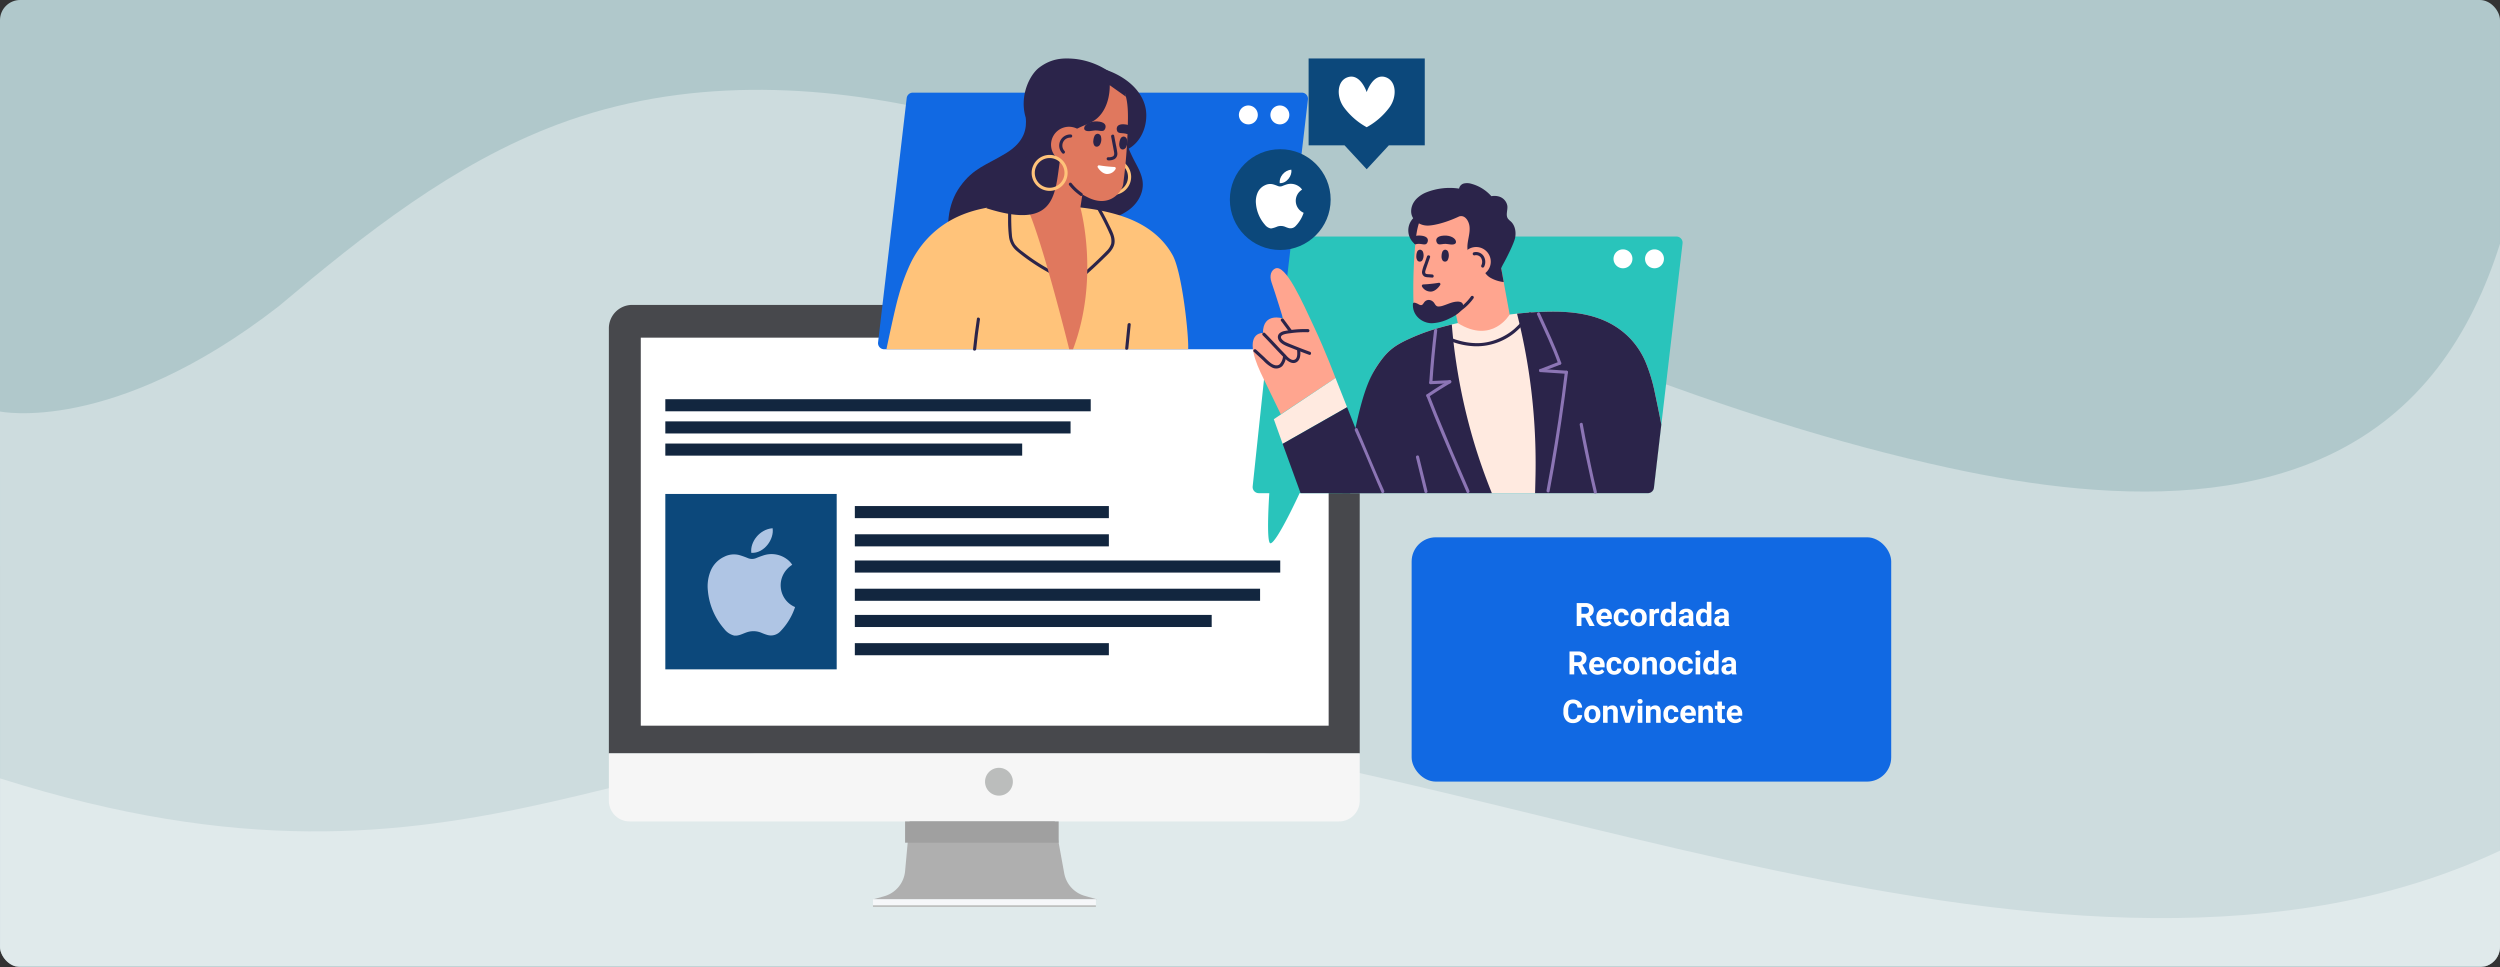 <svg xmlns="http://www.w3.org/2000/svg" xmlns:xlink="http://www.w3.org/1999/xlink" width="1240" height="479.642" viewBox="0 0 1240 479.642">
  <rect x="0" y="0" width="1240" height="479.642" fill="#333333" stroke="none"/>
  <defs>
    <clipPath id="clip-path">
      <rect id="Rectángulo_35731" data-name="Rectángulo 35731" width="1240" height="479.642" rx="10" fill="none"/>
    </clipPath>
    <clipPath id="clip-path-2">
      <rect id="Rectángulo_38720" data-name="Rectángulo 38720" width="51.101" height="47.988" fill="#29c4bb"/>
    </clipPath>
    <clipPath id="clip-path-3">
      <rect id="Rectángulo_38679" data-name="Rectángulo 38679" width="372.422" height="298.595" fill="none"/>
    </clipPath>
    <clipPath id="clip-path-4">
      <rect id="Rectángulo_38680" data-name="Rectángulo 38680" width="399.066" height="240.463" fill="none"/>
    </clipPath>
    <clipPath id="clip-path-5">
      <rect id="Rectángulo_38688" data-name="Rectángulo 38688" width="43.322" height="53.248" fill="#afc5e4"/>
    </clipPath>
    <clipPath id="clip-path-6">
      <rect id="Rectángulo_38688-2" data-name="Rectángulo 38688" width="23.684" height="29.111" fill="#fff"/>
    </clipPath>
    <clipPath id="clip-path-7">
      <rect id="Rectángulo_38719" data-name="Rectángulo 38719" width="57.613" height="54.952" transform="translate(0 0)" fill="none"/>
    </clipPath>
  </defs>
  <g id="Grupo_159416" data-name="Grupo 159416" transform="translate(-18016 8530)">
    <g id="Grupo_158924" data-name="Grupo 158924" transform="translate(18016 -8530)">
      <g id="Grupo_131449" data-name="Grupo 131449">
        <g id="Grupo_131448" data-name="Grupo 131448" clip-path="url(#clip-path)">
          <g id="Enmascarar_grupo_70" data-name="Enmascarar grupo 70">
            <g id="Grupo_131152" data-name="Grupo 131152">
              <path id="Rectángulo_35714" data-name="Rectángulo 35714" d="M1240,0H0V479.642H1240Z" fill="#b0c8cb"/>
              <path id="Trazado_123569" data-name="Trazado 123569" d="M0,203.669s55.82,11.822,138.323-52.258c42.116-35.516,86.557-70.785,138.488-90.206,61.734-23.094,128.733-20.625,192.006-5.363,58.736,14.168,115.215,38.264,171.127,60.679,106.871,42.845,213.941,90.654,326.8,115.131,81.638,17.7,184.7,24.881,242.094-49.365,14.192-18.36,24.177-39.737,31.164-61.861V478.855H.035C.035,390.96,0,203.669,0,203.669Z" transform="translate(0 0.431)" fill="#fff" opacity="0.36" style="isolation: isolate"/>
              <path id="Trazado_123570" data-name="Trazado 123570" d="M1239.979,418.442c-210.437,99.168-511.1-52.759-716.952-61.854S237.173,457.565,0,382.6v93.2H1239.979Z" transform="translate(0.021 3.479)" fill="#fff" opacity="0.39" style="isolation: isolate"/>
            </g>
          </g>
        </g>
      </g>
    </g>
    <g id="Grupo_159381" data-name="Grupo 159381" transform="translate(18716.07 -8384.994)">
      <g id="Grupo_159380" data-name="Grupo 159380" transform="translate(0 0)" clip-path="url(#clip-path-2)">
        <path id="Trazado_157895" data-name="Trazado 157895" d="M21.493,44.044c-1.13-.559-2.154-1.433-3.563-1.152-.54.11-.466-.354-.5-.651Q16.6,34.214,15.779,26.2c-.04-.39-.049-.712.354-.969,3.874-2.478,5.232-6.712,7.381-10.432A16.076,16.076,0,0,0,25.237,2.352C24.944,1.167,25.45.569,26.51.212a2.7,2.7,0,0,1,3.15.649,21.689,21.689,0,0,1,3.05,6.772c.443,2-.083,4.055-.131,6.088-.037,1.487-.23,2.974-.357,4.491.384.224.788.046,1.173.011q6.78-.682,13.558-1.38c1.905-.2,2.893.256,3.287,1.494a3.641,3.641,0,0,1-1.568,4.119c-.321.2-.946.114-.935.647s.638.424.973.61c1.751.955,1.684,3.3-.072,4.831-.423.367-1.321.309-1.274.979.044.534.869.444,1.282.78,1.453,1.17,1.047,3.674-.826,4.859a6.064,6.064,0,0,0-.763.388c-.209.174-.412.365.054.629,2.1,1.2,2.257,3.149.432,4.77-.18.16-.362.323-.546.484a3.836,3.836,0,0,1-2.326.764Q34.043,43.3,23.412,44.372a2.533,2.533,0,0,1-1.919-.328" transform="translate(0.703 0)" fill="#29c4bb" fill-rule="evenodd"/>
        <path id="Trazado_157896" data-name="Trazado 157896" d="M1.08,35.641C.733,32.243.4,28.84.026,25.447c-.075-.693-.04-1.038.809-1.116q6.23-.559,12.435-1.267c.813-.091.967.175,1.036.9q1.015,10.263,2.1,20.519c.094.869-.117,1.141-.992,1.215-4.026.366-8.049.767-12.06,1.241-1,.118-1.173-.218-1.252-1.1-.3-3.4-.675-6.8-1.023-10.2" transform="translate(0 1.028)" fill="#29c4bb" fill-rule="evenodd"/>
      </g>
    </g>
    <g id="Grupo_159382" data-name="Grupo 159382" transform="translate(-50.999 10)">
      <g id="Grupo_159372" data-name="Grupo 159372" transform="translate(-127)">
        <g id="Grupo_159371" data-name="Grupo 159371" transform="translate(0 21)">
          <g id="Grupo_159362" data-name="Grupo 159362" transform="translate(18496 -8409.769)">
            <g id="Grupo_159360" data-name="Grupo 159360" clip-path="url(#clip-path-3)">
              <path id="Trazado_157801" data-name="Trazado 157801" d="M372.422,222.453H0V11.6A11.594,11.594,0,0,1,11.594,0H360.828A11.594,11.594,0,0,1,372.422,11.6Z" fill="#47484c"/>
              <rect id="Rectángulo_38675" data-name="Rectángulo 38675" width="341.178" height="192.46" transform="translate(15.83 16.246)" fill="#fff"/>
              <path id="Trazado_157802" data-name="Trazado 157802" d="M372.422,222.453H0v23.465A10.278,10.278,0,0,0,10.278,256.2H362.144a10.278,10.278,0,0,0,10.278-10.278Z" fill="#f6f6f6"/>
              <path id="Trazado_157803" data-name="Trazado 157803" d="M242.147,294.849H131l5.481-1.517a14.325,14.325,0,0,0,10.447-12.506l2.246-24.63h72l4.679,25.708a14.328,14.328,0,0,0,10.194,11.219Z" fill="#afafaf"/>
              <rect id="Rectángulo_38676" data-name="Rectángulo 38676" width="76.175" height="10.554" transform="translate(146.923 256.197)" fill="#a0a0a0"/>
              <rect id="Rectángulo_38677" data-name="Rectángulo 38677" width="110.563" height="3.347" transform="translate(131.002 294.849)" fill="#f6f7f9"/>
              <rect id="Rectángulo_38678" data-name="Rectángulo 38678" width="110.563" height="0.798" transform="translate(131.002 297.797)" fill="#bbbdbc"/>
              <path id="Trazado_157804" data-name="Trazado 157804" d="M200.38,236.51a6.9,6.9,0,1,1-6.9-6.9,6.9,6.9,0,0,1,6.9,6.9" fill="#bbbdbc"/>
            </g>
          </g>
          <g id="Grupo_159364" data-name="Grupo 159364" transform="translate(18629.5 -8532)">
            <g id="Grupo_159363" data-name="Grupo 159363" clip-path="url(#clip-path-4)">
              <path id="Trazado_157805" data-name="Trazado 157805" d="M329.093,56.511H132.621L126.9,104.929,118.9,180.4a3.045,3.045,0,0,0,3.023,3.4h5.225s-1.7,24.856.561,24.856c3.046,0,14.461-24.856,14.461-24.856H314.9a3.044,3.044,0,0,0,3.023-2.69L332.116,59.909a3.043,3.043,0,0,0-3.023-3.4" transform="translate(66.928 31.814)" fill="#29c4bb"/>
              <path id="Trazado_157806" data-name="Trazado 157806" d="M196.014,138.13H3.045a3.044,3.044,0,0,1-3.024-3.4l14.2-121.194a3.044,3.044,0,0,1,3.023-2.69H210.209a3.043,3.043,0,0,1,3.023,3.4L199.037,135.44a3.044,3.044,0,0,1-3.023,2.69" transform="translate(0 6.107)" fill="#1169e3"/>
              <path id="Trazado_157807" data-name="Trazado 157807" d="M133.9,19.607a4.689,4.689,0,1,1-4.689-4.689,4.689,4.689,0,0,1,4.689,4.689" transform="translate(70.102 8.398)" fill="#fff"/>
              <path id="Trazado_157808" data-name="Trazado 157808" d="M123.9,19.607a4.689,4.689,0,1,1-4.689-4.689,4.689,4.689,0,0,1,4.689,4.689" transform="translate(64.473 8.398)" fill="#fff"/>
              <path id="Trazado_157809" data-name="Trazado 157809" d="M91.293,42.787c5.15-2.9,8.729-9.211,8.729-16.55,0-10.083-8.21-18.341-19.564-22.419C72.638,1.008,69.931,16.154,69.931,26.236a20.88,20.88,0,0,0,2.82,10.613,16.785,16.785,0,0,0-9.367,5.169c-7.965,9.253-6.983,33.7,12.358,35.941,5.352.62,10.866-1.477,15.287-4.554s7.605-8.281,7.235-13.656c-.284-4.125-2.523-7.812-4.417-11.488q-1.383-2.684-2.554-5.474" transform="translate(33.043 1.957)" fill="#2b244a"/>
              <path id="Trazado_157810" data-name="Trazado 157810" d="M77.83,49.723A8.925,8.925,0,1,1,86.756,40.8a8.935,8.935,0,0,1-8.926,8.925m0-16.288A7.362,7.362,0,1,0,85.193,40.8a7.37,7.37,0,0,0-7.363-7.363" transform="translate(38.792 17.943)" fill="#ffc37a"/>
              <path id="Trazado_157811" data-name="Trazado 157811" d="M60.8,19.074c.384,4.855-.173,11.614-9.9,17.519S34.813,43.882,28.239,53.031c-6.471,9-7.227,20.426-4.622,33.968,2.512,13.054,27.447,12.465,47.538,5.827S83.2,74.8,83.2,62.295s4.9-23.09-1.2-34.989-21.2-8.232-21.2-8.232" transform="translate(12.508 10.438)" fill="#2b244a"/>
              <path id="Trazado_157812" data-name="Trazado 157812" d="M152.322,118.146H2.666c2.39-11.441,4.8-22.3,6-26.336a101.378,101.378,0,0,1,5.9-16.161A49.951,49.951,0,0,1,22.4,63.895c10.861-12,24.614-15.8,37.977-17.005,11.186-1,21.947-.469,32.3.328,10.991.86,21.574,2.626,30.759,6.346,9.186,3.767,16.614,9.644,21.216,17.974,4.762,8.69,8.076,40.476,7.665,46.608" transform="translate(1.501 26.09)" fill="#ffc37a"/>
              <path id="Trazado_157813" data-name="Trazado 157813" d="M41.6,45.152q-.354,4.764-.324,9.545a65.006,65.006,0,0,0,.488,9.029,10.817,10.817,0,0,0,3.95,6.869A83.537,83.537,0,0,0,52.7,75.88a99.614,99.614,0,0,0,8.789,5.384c.883.481,1.672-.867.788-1.35a99.547,99.547,0,0,1-9.234-5.692q-2.293-1.6-4.492-3.323a18.391,18.391,0,0,1-3.861-3.621,9.972,9.972,0,0,1-1.53-4.923c-.17-1.844-.241-3.7-.289-5.555a115.825,115.825,0,0,1,.288-11.647c.075-1-1.488-1-1.563,0" transform="translate(23.234 24.997)" fill="#2b244a"/>
              <path id="Trazado_157814" data-name="Trazado 157814" d="M70.945,47.015q2.661,4.5,4.977,9.186c.763,1.55,1.518,3.112,2.2,4.7a8.275,8.275,0,0,1,.863,5.163,8.921,8.921,0,0,1-2.438,3.768c-1.133,1.193-2.312,2.346-3.49,3.492q-3.744,3.634-7.662,7.083c-.756.669.353,1.771,1.105,1.105,2.881-2.548,5.71-5.159,8.453-7.857,2.129-2.093,4.981-4.392,5.608-7.476.688-3.385-1.382-6.827-2.793-9.762Q75.249,51.2,72.294,46.226a.782.782,0,0,0-1.349.789" transform="translate(36.67 25.813)" fill="#2b244a"/>
              <path id="Trazado_157815" data-name="Trazado 157815" d="M70.756,118.771H68.865C65.786,106.455,53.751,59.315,47.2,46.984a16.869,16.869,0,0,0-1.078-1.751L74.4,48.484a.121.121,0,0,0,.016.047c.391,1.422,9.456,35.448-3.657,70.24" transform="translate(25.966 25.465)" fill="#e0785e"/>
              <path id="Trazado_157816" data-name="Trazado 157816" d="M54.672,25.555,45.744,58.481s13.468,9.751,28.871,1.083l2.244-14.69Z" transform="translate(25.753 14.387)" fill="#e0785e"/>
              <path id="Trazado_157817" data-name="Trazado 157817" d="M49.015,14.785C53.533-.981,66.351-2.653,80.479,3.428s16.771,13,16.678,26.164a275.631,275.631,0,0,1-2.351,32.622c-.681,4.133-7.007,11.975-17.658,6.539A57.478,57.478,0,0,1,55.178,49.48C52.034,44.788,44.5,30.55,49.015,14.785" transform="translate(26.802 0.092)" fill="#e0785e"/>
              <path id="Trazado_157818" data-name="Trazado 157818" d="M75.878,23.492c-.914,2.409-3.054.472-5.992,1.077-2.7.556-4.506.2-4.473-1.216.039-1.718,2.671-3.585,6.507-3.37,3.592.2,4.626,1.752,3.959,3.509" transform="translate(36.825 11.24)" fill="#2b244a"/>
              <path id="Trazado_157819" data-name="Trazado 157819" d="M81.092,25.8c-2.613-.988-4.947.255-5.313-2.205-.272-1.852,1.061-3.156,4.617-2.585.277.045.553.106.814.166,1.3.9,1.171,3.811-.119,4.625" transform="translate(42.642 11.75)" fill="#2b244a"/>
              <path id="Trazado_157820" data-name="Trazado 157820" d="M72.037,25.02A1.879,1.879,0,0,0,70.629,23.9a1.778,1.778,0,0,0-1.685,1.041,6.185,6.185,0,0,0-.581,2.115,3.918,3.918,0,0,0,.372,2.513c.788,1.208,2.2.817,2.865-.222a5.435,5.435,0,0,0,.438-4.331" transform="translate(38.458 13.451)" fill="#2b244a"/>
              <path id="Trazado_157821" data-name="Trazado 157821" d="M80.277,25.9a1.879,1.879,0,0,0-1.408-1.116,1.778,1.778,0,0,0-1.685,1.041,6.176,6.176,0,0,0-.581,2.115,3.911,3.911,0,0,0,.372,2.512c.788,1.208,2.2.819,2.863-.22a5.43,5.43,0,0,0,.439-4.331" transform="translate(43.097 13.949)" fill="#2b244a"/>
              <path id="Trazado_157822" data-name="Trazado 157822" d="M73.313,36.934a6.143,6.143,0,0,0,3.1-.6,3.106,3.106,0,0,0,1.433-3.054,39.3,39.3,0,0,0-.727-4.137l-.835-4.411c-.186-.986-1.693-.569-1.507.416q.682,3.6,1.361,7.208c.156.828.413,1.972-.392,2.552a4.218,4.218,0,0,1-2.435.461.782.782,0,0,0,0,1.563" transform="translate(40.848 13.607)" fill="#2b244a"/>
              <path id="Trazado_157823" data-name="Trazado 157823" d="M96.778,7.61A37.515,37.515,0,0,0,78.463.228c-5.888-.563-11.619-.4-17.871,4.29-4.65,3.489-10.028,14.076-6.643,24.993.985,3.174,1.1,18.093,1.1,18.093L34.383,74.274c37.413,11.94,33.605-9.792,37.2-27.826,2.709-13.6,12.024-11.61,17.894-16.919,6.61-5.977,6.088-16.266,6.088-16.266l8.043,5.7c-.575-4.112-1.957-7.565-6.829-11.349" transform="translate(19.357 0)" fill="#2b244a"/>
              <path id="Trazado_157824" data-name="Trazado 157824" d="M72.344,28.11a8.89,8.89,0,1,1-11-6.091,8.891,8.891,0,0,1,11,6.091" transform="translate(30.911 12.2)" fill="#e0785e"/>
              <path id="Trazado_157825" data-name="Trazado 157825" d="M57.676,48.453A8.925,8.925,0,1,1,66.6,39.528a8.935,8.935,0,0,1-8.925,8.925m0-16.288a7.362,7.362,0,1,0,7.362,7.363,7.371,7.371,0,0,0-7.362-7.363" transform="translate(27.445 17.228)" fill="#ffc37a"/>
              <path id="Trazado_157826" data-name="Trazado 157826" d="M60.764,40.738a24.66,24.66,0,0,0,2.521,2.745c.947.872,1.972,1.657,2.995,2.44a.786.786,0,0,0,1.069-.281.8.8,0,0,0-.281-1.069c-.891-.683-1.865-1.443-2.732-2.246a24.544,24.544,0,0,1-2.466-2.693.786.786,0,0,0-1.105,0,.8.8,0,0,0,0,1.105" transform="translate(34.084 22.184)" fill="#2b244a"/>
              <path id="Trazado_157827" data-name="Trazado 157827" d="M60.139,32.318a3.946,3.946,0,0,1,.588-5.938,4.169,4.169,0,0,1,2.471-.7.782.782,0,0,0,0-1.563A5.508,5.508,0,0,0,57.638,30.9a5.461,5.461,0,0,0,1.394,2.527c.7.73,1.8-.377,1.107-1.105" transform="translate(32.37 13.577)" fill="#2b244a"/>
              <path id="Trazado_157828" data-name="Trazado 157828" d="M74.213,38.2c-1.722-.1-3.4-1.6-4.426-3.217a.687.687,0,0,1,.686-1.061,66.56,66.56,0,0,0,7.568.806.68.68,0,0,1,.566,1.025A4.813,4.813,0,0,1,74.213,38.2" transform="translate(39.223 19.093)" fill="#fff"/>
              <path id="Trazado_157829" data-name="Trazado 157829" d="M32.073,82.775c-.75,5.025-1.421,10.064-1.912,15.122-.1,1,1.468.994,1.563,0,.478-4.919,1.127-9.819,1.855-14.706.147-.985-1.358-1.408-1.507-.416" transform="translate(16.978 46.281)" fill="#2b244a"/>
              <path id="Trazado_157830" data-name="Trazado 157830" d="M79.613,84.718q-.588,5.878-1.175,11.755c-.1,1,1.465.994,1.563,0q.588-5.878,1.175-11.755c.1-1-1.465-.992-1.563,0" transform="translate(44.156 47.273)" fill="#2b244a"/>
              <path id="Trazado_157831" data-name="Trazado 157831" d="M252.784,65.27a4.689,4.689,0,1,1-4.689-4.689,4.689,4.689,0,0,1,4.689,4.689" transform="translate(137.031 34.105)" fill="#fff"/>
              <path id="Trazado_157832" data-name="Trazado 157832" d="M242.784,65.27a4.689,4.689,0,1,1-4.689-4.689,4.689,4.689,0,0,1,4.689,4.689" transform="translate(131.401 34.105)" fill="#fff"/>
              <path id="Trazado_157833" data-name="Trazado 157833" d="M304.17,136.34,300.5,167.693a3.011,3.011,0,0,1-2.829,2.673H149.827c.328-1.782,2.469-24.648,3.157-26.555,4.548-12.8,3.72-26.32,9.565-35.511,5.642-8.815,9.268-11.41,19.475-15.755,10.1-4.3,22.554-7.143,34.26-8.987,11.035-1.735,22.46-3.22,34.213-3.22,14.02,0,28.227,2.61,38.605,13.739a39.407,39.407,0,0,1,7.205,11.144,82.9,82.9,0,0,1,4.736,15.77c.344,1.547,1.7,7.956,3.126,15.348" transform="translate(84.348 45.229)" fill="#ffeae0"/>
              <path id="Trazado_157834" data-name="Trazado 157834" d="M206.019,63.912l4.972,27.105s-8.635,14.919-25.723,4.251l-3.554-16.525Z" transform="translate(102.299 35.981)" fill="#ffa58f"/>
              <path id="Trazado_157835" data-name="Trazado 157835" d="M185.624,57.684a8.672,8.672,0,1,1-8.673-8.673,8.673,8.673,0,0,1,8.673,8.673" transform="translate(94.737 27.592)" fill="#2b244a"/>
              <path id="Trazado_157836" data-name="Trazado 157836" d="M216.532,57.81c-2.588-14.878-14.159-17.666-27.69-13.487S172.214,54.575,171,66.638a253.744,253.744,0,0,0-1.053,30.1c.219,3.85,5.239,11.652,15.525,7.723a52.949,52.949,0,0,0,22.007-15.487c3.339-3.989,11.636-16.28,9.05-31.158" transform="translate(95.622 23.961)" fill="#ffa58f"/>
              <path id="Trazado_157837" data-name="Trazado 157837" d="M183.657,84.381a25.7,25.7,0,0,0,9.014-7.881.788.788,0,0,0-.281-1.069.8.8,0,0,0-1.069.28,24,24,0,0,1-8.453,7.319c-.892.466-.1,1.816.789,1.35" transform="translate(102.729 42.406)" fill="#2b244a"/>
              <path id="Trazado_157838" data-name="Trazado 157838" d="M193.734,77.828l-.08-.044a3.671,3.671,0,0,0-1.682-.322c-2.554,0-4.725,1.205-7.094,1.943a7.435,7.435,0,0,1-2.541.483c-.975-.048-1.421-.758-1.9-1.538-1.111-1.824-3.582-2.459-5.061-.591a12.546,12.546,0,0,1-.781,1.068c-.872.892-1.905-.044-2.791-.431-.53-.231-1.976-.878-2.046.175-.37,5.533,4.186,9.479,9.25,9.615a21.116,21.116,0,0,0,8.762-2.3c2.13-1.016,4.728-2.4,6.146-4.376.8-1.113,1.182-2.909-.183-3.684" transform="translate(95.558 43.142)" fill="#2b244a"/>
              <path id="Trazado_157839" data-name="Trazado 157839" d="M176.852,59.45c-.849,2.216-2.806.431-5.511.992-.2.044-.389.072-.577.1-1.11-.561-1.06-3.417.475-4.231a8.754,8.754,0,0,1,1.972-.1c3.295.188,4.259,1.613,3.64,3.238" transform="translate(95.705 31.637)" fill="#2b244a"/>
              <path id="Trazado_157840" data-name="Trazado 157840" d="M177.32,59.445c.841,2.218,2.81.435,5.516.991,2.487.513,4.148.189,4.118-1.119-.036-1.582-2.46-3.3-5.991-3.1-3.306.186-4.259,1.613-3.643,3.231" transform="translate(99.727 31.638)" fill="#2b244a"/>
              <path id="Trazado_157841" data-name="Trazado 157841" d="M182.066,61.61a1.725,1.725,0,0,0-1.372-.924,1.632,1.632,0,0,0-1.472,1.075,5.641,5.641,0,0,0-.383,1.982,3.6,3.6,0,0,0,.517,2.279,1.515,1.515,0,0,0,2.615-.4,5,5,0,0,0,.1-4.007" transform="translate(100.677 34.164)" fill="#2b244a"/>
              <path id="Trazado_157842" data-name="Trazado 157842" d="M174.062,61.61a1.725,1.725,0,0,0-1.372-.924,1.632,1.632,0,0,0-1.472,1.075,5.641,5.641,0,0,0-.383,1.982,3.6,3.6,0,0,0,.517,2.279,1.515,1.515,0,0,0,2.615-.4,5,5,0,0,0,.1-4.007" transform="translate(96.171 34.164)" fill="#2b244a"/>
              <path id="Trazado_157843" data-name="Trazado 157843" d="M214.622,80.114c1.455-2.512,5.594-10.628,6.138-13.479s-.013-6.082-2.135-8.059a9.567,9.567,0,0,1-1.418-1.369c-1.246-1.772-.066-4.208-.306-6.358a5.86,5.86,0,0,0-4.437-4.709,8.237,8.237,0,0,0-3.5-.1,20.278,20.278,0,0,0-9.823-6.125,7.258,7.258,0,0,0-3.723-.194,3.242,3.242,0,0,0-2.459,2.56,31.606,31.606,0,0,0-16.446,1.937,14.434,14.434,0,0,0-4.665,3.107,10.338,10.338,0,0,0-1.383,1.771c-1.394,2.269-1.826,5.361-.386,7.688a8.615,8.615,0,0,0,6.7,3.818c2.285.208,8.648-.939,16.264-4.542,2.931-.866,4.806,2.416,5.089,5.011.375,3.382-.992,6.649-1.05,10.016-.042,2.721.835,5.6,3.642,6.549a6.332,6.332,0,0,0,3.309.158c.245,3.44,1.238,6.807,4.419,8.678a17.051,17.051,0,0,0,6.636,2.151l-1.26-6.866c.272-.6.792-1.646.792-1.646" transform="translate(95.247 22.27)" fill="#2b244a"/>
              <path id="Trazado_157844" data-name="Trazado 157844" d="M199.58,65.878a7.263,7.263,0,1,1-8.382-5.936,7.262,7.262,0,0,1,8.382,5.936" transform="translate(104.238 33.686)" fill="#ffa58f"/>
              <path id="Trazado_157845" data-name="Trazado 157845" d="M172.672,73.061a.7.7,0,0,1,.578-1.047,67.809,67.809,0,0,0,7.724-.822.7.7,0,0,1,.7,1.083c-1.052,1.649-2.759,3.178-4.517,3.282a4.913,4.913,0,0,1-4.486-2.5" transform="translate(97.152 40.073)" fill="#2b244a"/>
              <path id="Trazado_157846" data-name="Trazado 157846" d="M175.1,63.012q-.64,1.845-1.282,3.692a18.974,18.974,0,0,0-1.152,3.664,2.491,2.491,0,0,0,1.36,2.723,5.29,5.29,0,0,0,1.655.277l1.982.152c1,.077,1-1.486,0-1.563q-.811-.063-1.622-.123a5.875,5.875,0,0,1-1.3-.142c-.864-.274-.491-1.441-.286-2.051.7-2.077,1.438-4.142,2.155-6.211.331-.952-1.178-1.361-1.507-.416" transform="translate(97.192 35.172)" fill="#2b244a"/>
              <path id="Trazado_157847" data-name="Trazado 157847" d="M189.689,63.074a2.943,2.943,0,0,1,3.06,1.1,3.815,3.815,0,0,1,.264,3.812.8.8,0,0,0,.28,1.069.788.788,0,0,0,1.069-.28,5.412,5.412,0,0,0-.314-5.459,4.511,4.511,0,0,0-4.775-1.746.782.782,0,0,0,.416,1.507" transform="translate(106.246 34.574)" fill="#2b244a"/>
              <path id="Trazado_157848" data-name="Trazado 157848" d="M177.045,90.271c5.264,4.723,12.835,6.932,19.8,7.122a30.167,30.167,0,0,0,19.2-6.549,49.1,49.1,0,0,0,8.476-9.139c.61-.8-.747-1.58-1.349-.788A50.962,50.962,0,0,1,216,88.858a28.965,28.965,0,0,1-7.909,4.8,26.906,26.906,0,0,1-9.823,2.174,33.53,33.53,0,0,1-10.483-1.525,25.66,25.66,0,0,1-9.639-5.145c-.747-.671-1.855.431-1.105,1.105" transform="translate(99.531 45.368)" fill="#2b244a"/>
              <path id="Trazado_157849" data-name="Trazado 157849" d="M159.984,121.033s-4.759-12.848-10.752-25.566c-5.511-11.7-14-31.264-19.21-28.713-1.749.857-3.034,3.2-1.763,6.861,2.115,6.091,5.7,17.888,5.7,17.888S124,88.22,123.984,98.7c0,0-6.636-.447-4.767,9.326.006.034.017.064.023.1.683,3.957,3.159,9.442,4.964,13.074,1.125,2.263,8.646,17.841,8.646,17.841Z" transform="translate(66.929 37.453)" fill="#ffa58f"/>
              <path id="Trazado_157850" data-name="Trazado 157850" d="M156.2,101.4l5.744,14.487-31.967,18.179-4.378-12.23Z" transform="translate(70.71 57.085)" fill="#ffeae0"/>
              <path id="Trazado_157851" data-name="Trazado 157851" d="M141.8,85.891a52.143,52.143,0,0,0-7.777.356c-1.249.152-2.5.334-3.731.583a5.24,5.24,0,0,0-2.538,1.1c-1.49,1.357-.872,3.362.447,4.562,1.632,1.483,3.934,2.162,5.938,2.977q4.1,1.669,8.263,3.174c.947.344,1.357-1.166.416-1.507q-3.894-1.411-7.735-2.96c-1.321-.535-2.66-1.052-3.954-1.647a5.619,5.619,0,0,1-2.424-1.816c-1.5-2.31,3.326-2.63,4.525-2.8a51.2,51.2,0,0,1,8.571-.461.782.782,0,0,0,0-1.563" transform="translate(71.431 48.342)" fill="#2b244a"/>
              <path id="Trazado_157852" data-name="Trazado 157852" d="M139.232,96.011c.1,1.333.272,3.784-1.274,4.414-1.966.8-4.179-2.2-5.341-3.4-3.137-3.248-6.155-6.61-9.347-9.806a.782.782,0,0,0-1.105,1.105c3.77,3.776,7.262,7.826,11.072,11.56,1.543,1.511,3.94,3.157,6.017,1.574,1.616-1.232,1.683-3.6,1.54-5.445-.078-1-1.641-1-1.563,0" transform="translate(68.647 48.972)" fill="#2b244a"/>
              <path id="Trazado_157853" data-name="Trazado 157853" d="M127.917,83.671q2,2.713,4,5.425a.8.8,0,0,0,1.069.28.785.785,0,0,0,.281-1.069l-4.007-5.425a.8.8,0,0,0-1.069-.28.787.787,0,0,0-.278,1.069" transform="translate(71.949 46.443)" fill="#2b244a"/>
              <path id="Trazado_157854" data-name="Trazado 157854" d="M133.819,95.756a6.562,6.562,0,0,1-1.6,3.907c-1.327,1.235-3.249.383-4.492-.531a36.3,36.3,0,0,1-3.088-2.818q-2.075-1.934-4.181-3.837c-.746-.672-1.855.43-1.107,1.105q2.408,2.171,4.77,4.387a16.47,16.47,0,0,0,4.233,3.34,4.373,4.373,0,0,0,5.161-.735,8.764,8.764,0,0,0,1.863-4.819c.133-.994-1.432-.985-1.563,0" transform="translate(67.054 51.944)" fill="#2b244a"/>
              <path id="Trazado_157855" data-name="Trazado 157855" d="M271.229,120.992a82.9,82.9,0,0,0-4.736-15.77,39.407,39.407,0,0,0-7.205-11.144C248.91,82.949,234.7,80.339,220.683,80.339a169.059,169.059,0,0,0-17.9,1.016,303.2,303.2,0,0,1,6.393,32.807,304.263,304.263,0,0,1,2.782,46.8c-.062,3.235-.219,9.409-.219,9.409h56.111a3.011,3.011,0,0,0,2.829-2.673l3.673-31.353c-1.422-7.393-2.782-13.8-3.126-15.348" transform="translate(114.163 45.229)" fill="#2b244a"/>
              <path id="Trazado_157856" data-name="Trazado 157856" d="M212.414,142.091a289.038,289.038,0,0,1-8.565-38.605q-1.454-9.5-2.2-19.053c-.813.188-1.61.391-2.407.594s-1.594.406-2.376.625c-.8.219-1.579.438-2.36.672-.766.219-1.516.453-2.282.7h-.047c-.735.234-1.454.469-2.173.719-1.532.516-3.017,1.063-4.47,1.641-.719.281-1.422.563-2.11.86-10.206,4.345-13.832,6.94-19.475,15.755-5.846,9.19-8.706,22.866-12.113,39.528-.406,1.985-4.158,20.756-4.486,22.538H221.5c-3.392-8.456-6.507-17.24-9.086-25.977" transform="translate(82.953 47.533)" fill="#2b244a"/>
              <path id="Trazado_157857" data-name="Trazado 157857" d="M160.369,110.668,128.4,128.847l8.9,24.456h39.975Z" transform="translate(72.287 62.303)" fill="#2b244a"/>
              <path id="Trazado_157858" data-name="Trazado 157858" d="M151.348,118.474c3.937,8.6,7.458,17.407,11.191,26.1.66,1.538,1.305,3.082,2,4.6.419.913,1.766.119,1.35-.789-3.937-8.6-7.458-17.408-11.191-26.1-.66-1.538-1.305-3.084-2-4.6-.417-.913-1.765-.12-1.349.789" transform="translate(85.16 66.025)" fill="#8c75b5"/>
              <path id="Trazado_157859" data-name="Trazado 157859" d="M177.314,86.585c-1,8.6-1.83,17.222-2.388,25.862-.064,1,1.5,1,1.563,0,.558-8.64,1.385-17.263,2.388-25.862.117-1-1.447-.989-1.563,0" transform="translate(98.477 48.326)" fill="#8c75b5"/>
              <path id="Trazado_157860" data-name="Trazado 157860" d="M209.188,81.733c3.637,8.013,7.5,15.95,10.434,24.259.333.941,1.843.536,1.507-.416-2.979-8.435-6.9-16.5-10.591-24.632-.416-.914-1.763-.12-1.35.789" transform="translate(117.723 45.341)" fill="#8c75b5"/>
              <path id="Trazado_157861" data-name="Trazado 157861" d="M221.215,99.843c-1.826,15.68-4.25,31.308-6.924,46.863-.677,3.936-1.38,7.866-2.137,11.786-.189.983,1.318,1.405,1.508.416,3.012-15.614,5.433-31.363,7.588-47.116.544-3.979,1.063-7.96,1.527-11.949.116-1-1.447-.989-1.563,0" transform="translate(119.428 55.79)" fill="#8c75b5"/>
              <path id="Trazado_157862" data-name="Trazado 157862" d="M174.033,107.457C179,120.366,184.45,133.1,189.922,145.8q2.03,4.712,4.095,9.412c.4.917,1.751.123,1.349-.789q-8.29-18.835-16.061-37.9c-1.28-3.149-2.545-6.305-3.765-9.478-.356-.928-1.869-.525-1.507.416" transform="translate(97.944 59.965)" fill="#8c75b5"/>
              <path id="Trazado_157863" data-name="Trazado 157863" d="M210.786,101.387,220.2,97.73a.8.8,0,0,0,.545-.961.788.788,0,0,0-.961-.545L210.37,99.88a.8.8,0,0,0-.546.961.788.788,0,0,0,.961.545" transform="translate(118.109 54.149)" fill="#8c75b5"/>
              <path id="Trazado_157864" data-name="Trazado 157864" d="M175.7,104.077c3.132-.145,6.266-.274,9.4-.419,1-.047,1.007-1.61,0-1.563-3.134.145-6.267.274-9.4.419-1,.047-1.007,1.61,0,1.563" transform="translate(98.488 57.476)" fill="#8c75b5"/>
              <path id="Trazado_157865" data-name="Trazado 157865" d="M210.567,100.094l12.737.852c1,.067,1-1.5,0-1.563l-12.737-.852c-1.005-.067-1,1.5,0,1.563" transform="translate(118.12 55.469)" fill="#8c75b5"/>
              <path id="Trazado_157866" data-name="Trazado 157866" d="M222.678,116.6c1.569,9.093,3.51,18.135,5.509,27.143.477,2.148.963,4.293,1.477,6.433.236.977,1.744.563,1.508-.416-2.146-8.9-3.993-17.893-5.744-26.882-.435-2.227-.858-4.458-1.244-6.694-.17-.989-1.677-.569-1.507.416" transform="translate(125.354 65.089)" fill="#8c75b5"/>
              <path id="Trazado_157867" data-name="Trazado 157867" d="M170.726,126.945q2.094,8.562,4.189,17.124c.239.977,1.746.563,1.507-.416q-2.094-8.562-4.189-17.124c-.239-.977-1.746-.563-1.507.416" transform="translate(96.1 70.918)" fill="#8c75b5"/>
              <path id="Trazado_157868" data-name="Trazado 157868" d="M175.159,110.416q5.308-3.606,10.852-6.863a.782.782,0,0,0-.789-1.349q-5.533,3.249-10.852,6.863c-.827.561-.045,1.916.789,1.349" transform="translate(97.967 57.474)" fill="#8c75b5"/>
            </g>
          </g>
          <rect id="Rectángulo_38681" data-name="Rectángulo 38681" width="211" height="6" transform="translate(18524 -8363)" fill="#12263f"/>
          <rect id="Rectángulo_38687" data-name="Rectángulo 38687" width="211" height="6" transform="translate(18618 -8283)" fill="#12263f"/>
          <rect id="Rectángulo_38689" data-name="Rectángulo 38689" width="126" height="6" transform="translate(18618 -8296)" fill="#12263f"/>
          <rect id="Rectángulo_38691" data-name="Rectángulo 38691" width="126" height="6" transform="translate(18618 -8242)" fill="#12263f"/>
          <rect id="Rectángulo_38690" data-name="Rectángulo 38690" width="126" height="6" transform="translate(18618 -8310)" fill="#12263f"/>
          <rect id="Rectángulo_38682" data-name="Rectángulo 38682" width="201" height="6" transform="translate(18524 -8352)" fill="#12263f"/>
          <rect id="Rectángulo_38686" data-name="Rectángulo 38686" width="201" height="6" transform="translate(18618 -8269)" fill="#12263f"/>
          <rect id="Rectángulo_38683" data-name="Rectángulo 38683" width="177" height="6" transform="translate(18524 -8341)" fill="#12263f"/>
          <rect id="Rectángulo_38685" data-name="Rectángulo 38685" width="177" height="6" transform="translate(18618 -8256)" fill="#12263f"/>
          <rect id="Rectángulo_38684" data-name="Rectángulo 38684" width="85" height="87" transform="translate(18524 -8316)" fill="#0c487b"/>
          <g id="Grupo_159367" data-name="Grupo 159367" transform="translate(18545 -8299)">
            <g id="Grupo_159365" data-name="Grupo 159365" clip-path="url(#clip-path-5)">
              <path id="Trazado_157869" data-name="Trazado 157869" d="M14.4,163.472H13.146c-.194-.059-.387-.124-.583-.177A8.9,8.9,0,0,1,8.2,160.157,33.285,33.285,0,0,1,.108,141.215a20.062,20.062,0,0,1,1.143-9.252A13.355,13.355,0,0,1,8.2,124.38a10.587,10.587,0,0,1,7.484-.841,39.165,39.165,0,0,1,4.159,1.467,5.338,5.338,0,0,0,4.283.011c1.1-.464,2.222-.878,3.356-1.252A12.76,12.76,0,0,1,39.2,125.5a9.98,9.98,0,0,1,2.74,2.85c-8.552,5.594-7.05,17.357,1.385,20.962a1.114,1.114,0,0,1-.031.2,31.258,31.258,0,0,1-7.068,11.69,6.408,6.408,0,0,1-6.631,1.957,25.7,25.7,0,0,1-2.921-1.065,10.2,10.2,0,0,0-7.114-.3c-1.725.548-3.326,1.476-5.163,1.681" transform="translate(-0.001 -110.224)" fill="#afc5e4"/>
              <path id="Trazado_157870" data-name="Trazado 157870" d="M207.067,12.22C206.36,6.992,211.01.518,217.622,0c.88,5.291-4.085,12.57-10.555,12.219" transform="translate(-185.415 -0.001)" fill="#afc5e4"/>
            </g>
          </g>
        </g>
        <g id="Grupo_159368" data-name="Grupo 159368" transform="translate(118.091 30.091)">
          <circle id="Elipse_5013" data-name="Elipse 5013" cx="25" cy="25" r="25" transform="translate(18685.91 -8496.091)" fill="#0c487b"/>
          <g id="Grupo_159366" data-name="Grupo 159366" transform="translate(18698.811 -8485.93)">
            <g id="Grupo_159365-2" data-name="Grupo 159365" clip-path="url(#clip-path-6)">
              <path id="Trazado_157869-2" data-name="Trazado 157869" d="M7.87,145.15H7.188c-.106-.032-.212-.068-.319-.1a4.863,4.863,0,0,1-2.386-1.716A18.2,18.2,0,0,1,.059,132.982a10.968,10.968,0,0,1,.625-5.058,7.3,7.3,0,0,1,3.8-4.146,5.788,5.788,0,0,1,4.091-.46,21.413,21.413,0,0,1,2.273.8,2.918,2.918,0,0,0,2.341.006c.6-.254,1.215-.48,1.835-.684a6.976,6.976,0,0,1,6.407.949,5.456,5.456,0,0,1,1.5,1.558,6.457,6.457,0,0,0,.757,11.46.609.609,0,0,1-.017.108,17.089,17.089,0,0,1-3.864,6.391,3.5,3.5,0,0,1-3.625,1.07,14.057,14.057,0,0,1-1.6-.582,5.578,5.578,0,0,0-3.889-.165,14.917,14.917,0,0,1-2.822.919" transform="translate(-0.001 -116.039)" fill="#fff"/>
              <path id="Trazado_157870-2" data-name="Trazado 157870" d="M207.034,6.681c-.386-2.858,2.156-6.4,5.771-6.68.481,2.893-2.233,6.872-5.771,6.68" transform="translate(-195.198 -0.001)" fill="#fff"/>
            </g>
          </g>
        </g>
      </g>
      <g id="Grupo_159379" data-name="Grupo 159379" transform="translate(18716.072 -8511)">
        <path id="Unión_1" data-name="Unión 1" d="M-18759.184,8554.082h21.979l-10.988,11.87Zm-17.818,0V8511h57.615v43.081Z" transform="translate(18777 -8511)" fill="#0c487b" stroke="rgba(0,0,0,0)" stroke-miterlimit="10" stroke-width="1"/>
        <g id="Grupo_159378" data-name="Grupo 159378">
          <g id="Grupo_159377" data-name="Grupo 159377" clip-path="url(#clip-path-7)">
            <path id="Trazado_157894" data-name="Trazado 157894" d="M39.993,24.4A34.836,34.836,0,0,1,28.807,34.1,34.85,34.85,0,0,1,17.626,24.4c-3.937-5.21-3.743-13.368,1.89-15.133,6.229-1.951,9.291,7.423,9.291,7.423s3.106-9.436,9.3-7.423c5.613,1.826,5.827,9.923,1.89,15.133" fill="#fff"/>
          </g>
        </g>
      </g>
    </g>
    <g id="Grupo_158929" data-name="Grupo 158929" transform="translate(18716.172 -8263.973)">
      <rect id="Rectángulo_35706" data-name="Rectángulo 35706" width="237.865" height="121.173" rx="12" transform="translate(0 0.475)" fill="#1169e3"/>
      <path id="Trazado_157965" data-name="Trazado 157965" d="M41.09,12.836H39.223V17H36.879V5.625h4.227a4.778,4.778,0,0,1,3.109.9,3.1,3.1,0,0,1,1.094,2.539A3.5,3.5,0,0,1,44.8,11a3.437,3.437,0,0,1-1.527,1.238l2.461,4.648V17H43.223Zm-1.867-1.9h1.891a1.936,1.936,0,0,0,1.367-.449,1.606,1.606,0,0,0,.484-1.238,1.719,1.719,0,0,0-.457-1.266,1.9,1.9,0,0,0-1.4-.461H39.223Zm11.609,6.219A4.15,4.15,0,0,1,47.8,16.016a4.054,4.054,0,0,1-1.168-3.039v-.219a5.106,5.106,0,0,1,.492-2.277,3.612,3.612,0,0,1,1.395-1.547,3.914,3.914,0,0,1,2.059-.543,3.508,3.508,0,0,1,2.73,1.094,4.444,4.444,0,0,1,1,3.1v.922H48.926a2.1,2.1,0,0,0,.66,1.328,2,2,0,0,0,1.395.5,2.437,2.437,0,0,0,2.039-.945l1.109,1.242a3.389,3.389,0,0,1-1.375,1.121A4.511,4.511,0,0,1,50.832,17.156Zm-.258-6.945a1.411,1.411,0,0,0-1.09.455,2.357,2.357,0,0,0-.535,1.3H52.09v-.181a1.681,1.681,0,0,0-.406-1.165A1.456,1.456,0,0,0,50.574,10.211Zm8.531,5.125a1.481,1.481,0,0,0,1.016-.344,1.2,1.2,0,0,0,.406-.914h2.117a2.9,2.9,0,0,1-.469,1.574,3.093,3.093,0,0,1-1.262,1.109,3.949,3.949,0,0,1-1.77.395A3.67,3.67,0,0,1,56.285,16a4.56,4.56,0,0,1-1.047-3.184v-.148a4.508,4.508,0,0,1,1.039-3.117,3.627,3.627,0,0,1,2.852-1.164,3.555,3.555,0,0,1,2.543.9,3.2,3.2,0,0,1,.973,2.4H60.527a1.551,1.551,0,0,0-.406-1.072,1.51,1.51,0,0,0-2.223.163,3.333,3.333,0,0,0-.4,1.866v.235a3.375,3.375,0,0,0,.4,1.878A1.377,1.377,0,0,0,59.105,15.336ZM63.582,12.7a5.013,5.013,0,0,1,.484-2.242A3.546,3.546,0,0,1,65.461,8.93a4.069,4.069,0,0,1,2.113-.539,3.849,3.849,0,0,1,2.793,1.047,4.2,4.2,0,0,1,1.207,2.844l.016.578A4.418,4.418,0,0,1,70.5,15.98a4.209,4.209,0,0,1-5.832,0,4.5,4.5,0,0,1-1.09-3.187Zm2.258.16a3.16,3.16,0,0,0,.453,1.843,1.628,1.628,0,0,0,2.578.008,3.457,3.457,0,0,0,.461-2.015,3.128,3.128,0,0,0-.461-1.831,1.5,1.5,0,0,0-1.3-.649,1.474,1.474,0,0,0-1.281.646A3.516,3.516,0,0,0,65.84,12.856ZM77.73,10.664a6.134,6.134,0,0,0-.812-.062,1.654,1.654,0,0,0-1.68.867V17H72.98V8.547h2.133l.063,1.008a2.092,2.092,0,0,1,1.883-1.164,2.366,2.366,0,0,1,.7.1Zm.734,2.047a5.094,5.094,0,0,1,.887-3.148,2.877,2.877,0,0,1,2.426-1.172,2.589,2.589,0,0,1,2.039.922V5h2.266V17H84.043l-.109-.9a2.657,2.657,0,0,1-2.172,1.055,2.869,2.869,0,0,1-2.395-1.176A5.258,5.258,0,0,1,78.465,12.711Zm2.258.168a3.337,3.337,0,0,0,.414,1.823,1.349,1.349,0,0,0,1.2.634,1.511,1.511,0,0,0,1.477-.884V11.111a1.489,1.489,0,0,0-1.461-.884Q80.723,10.227,80.723,12.879ZM92.73,17a2.507,2.507,0,0,1-.227-.758,2.732,2.732,0,0,1-2.133.914,3,3,0,0,1-2.059-.719,2.312,2.312,0,0,1-.816-1.812,2.389,2.389,0,0,1,1-2.062,4.915,4.915,0,0,1,2.879-.727H92.41v-.484a1.393,1.393,0,0,0-.3-.937,1.183,1.183,0,0,0-.949-.352,1.345,1.345,0,0,0-.895.273.929.929,0,0,0-.324.75H87.684a2.268,2.268,0,0,1,.453-1.359,3,3,0,0,1,1.281-.98,4.669,4.669,0,0,1,1.859-.355,3.689,3.689,0,0,1,2.48.785,2.747,2.747,0,0,1,.918,2.207v3.664a4.041,4.041,0,0,0,.336,1.82V17Zm-1.867-1.57a1.945,1.945,0,0,0,.922-.223,1.462,1.462,0,0,0,.625-.6V13.156h-.844q-1.7,0-1.8,1.172l-.008.133a.9.9,0,0,0,.3.7A1.153,1.153,0,0,0,90.863,15.43Zm5.2-2.719a5.094,5.094,0,0,1,.887-3.148,2.877,2.877,0,0,1,2.426-1.172,2.589,2.589,0,0,1,2.039.922V5h2.266V17h-2.039l-.109-.9a2.657,2.657,0,0,1-2.172,1.055,2.869,2.869,0,0,1-2.395-1.176A5.258,5.258,0,0,1,96.059,12.711Zm2.258.168A3.337,3.337,0,0,0,98.73,14.7a1.349,1.349,0,0,0,1.2.634,1.511,1.511,0,0,0,1.477-.884V11.111a1.489,1.489,0,0,0-1.461-.884Q98.316,10.227,98.316,12.879ZM110.324,17a2.507,2.507,0,0,1-.227-.758,2.732,2.732,0,0,1-2.133.914,3,3,0,0,1-2.059-.719,2.312,2.312,0,0,1-.816-1.812,2.389,2.389,0,0,1,1-2.062,4.915,4.915,0,0,1,2.879-.727H110v-.484a1.393,1.393,0,0,0-.3-.937,1.183,1.183,0,0,0-.949-.352,1.345,1.345,0,0,0-.895.273.929.929,0,0,0-.324.75h-2.258a2.268,2.268,0,0,1,.453-1.359,3,3,0,0,1,1.281-.98,4.669,4.669,0,0,1,1.859-.355,3.689,3.689,0,0,1,2.48.785,2.747,2.747,0,0,1,.918,2.207v3.664a4.041,4.041,0,0,0,.336,1.82V17Zm-1.867-1.57a1.945,1.945,0,0,0,.922-.223,1.462,1.462,0,0,0,.625-.6V13.156h-.844q-1.7,0-1.8,1.172l-.008.133a.9.9,0,0,0,.3.7A1.153,1.153,0,0,0,108.457,15.43ZM37.508,36.836H35.641V41H33.3V29.625h4.227a4.778,4.778,0,0,1,3.109.9,3.1,3.1,0,0,1,1.094,2.539,3.5,3.5,0,0,1-.5,1.941A3.437,3.437,0,0,1,39.7,36.242l2.461,4.648V41H39.641Zm-1.867-1.9h1.891a1.936,1.936,0,0,0,1.367-.449,1.606,1.606,0,0,0,.484-1.238,1.719,1.719,0,0,0-.457-1.266,1.9,1.9,0,0,0-1.4-.461H35.641ZM47.25,41.156a4.15,4.15,0,0,1-3.027-1.141,4.054,4.054,0,0,1-1.168-3.039v-.219a5.106,5.106,0,0,1,.492-2.277,3.612,3.612,0,0,1,1.395-1.547A3.914,3.914,0,0,1,47,32.391a3.508,3.508,0,0,1,2.73,1.094,4.444,4.444,0,0,1,1,3.1v.922H45.344A2.1,2.1,0,0,0,46,38.836a2,2,0,0,0,1.395.5,2.437,2.437,0,0,0,2.039-.945l1.109,1.242a3.389,3.389,0,0,1-1.375,1.121A4.511,4.511,0,0,1,47.25,41.156Zm-.258-6.945a1.411,1.411,0,0,0-1.09.455,2.357,2.357,0,0,0-.535,1.3h3.141v-.181a1.681,1.681,0,0,0-.406-1.165A1.456,1.456,0,0,0,46.992,34.211Zm8.531,5.125a1.481,1.481,0,0,0,1.016-.344,1.2,1.2,0,0,0,.406-.914h2.117a2.9,2.9,0,0,1-.469,1.574,3.093,3.093,0,0,1-1.262,1.109,3.949,3.949,0,0,1-1.77.395A3.67,3.67,0,0,1,52.7,40a4.56,4.56,0,0,1-1.047-3.184v-.148A4.508,4.508,0,0,1,52.7,33.555a3.627,3.627,0,0,1,2.852-1.164,3.555,3.555,0,0,1,2.543.9,3.2,3.2,0,0,1,.973,2.4H56.945a1.551,1.551,0,0,0-.406-1.072,1.51,1.51,0,0,0-2.223.163,3.333,3.333,0,0,0-.4,1.866v.235a3.375,3.375,0,0,0,.4,1.878A1.377,1.377,0,0,0,55.523,39.336ZM60,36.7a5.013,5.013,0,0,1,.484-2.242,3.546,3.546,0,0,1,1.395-1.523,4.069,4.069,0,0,1,2.113-.539,3.849,3.849,0,0,1,2.793,1.047,4.2,4.2,0,0,1,1.207,2.844l.016.578a4.418,4.418,0,0,1-1.086,3.121,4.209,4.209,0,0,1-5.832,0A4.5,4.5,0,0,1,60,36.8Zm2.258.16a3.16,3.16,0,0,0,.453,1.843,1.628,1.628,0,0,0,2.578.008,3.457,3.457,0,0,0,.461-2.015,3.128,3.128,0,0,0-.461-1.831,1.5,1.5,0,0,0-1.3-.649,1.474,1.474,0,0,0-1.281.646A3.516,3.516,0,0,0,62.258,36.856Zm9.219-4.309.07.977a2.951,2.951,0,0,1,2.43-1.133,2.453,2.453,0,0,1,2,.789,3.682,3.682,0,0,1,.672,2.359V41H74.391V35.594a1.465,1.465,0,0,0-.312-1.043,1.4,1.4,0,0,0-1.039-.324,1.553,1.553,0,0,0-1.43.813V41H69.352V32.547ZM78.008,36.7a5.013,5.013,0,0,1,.484-2.242,3.546,3.546,0,0,1,1.395-1.523A4.069,4.069,0,0,1,82,32.391a3.849,3.849,0,0,1,2.793,1.047A4.2,4.2,0,0,1,86,36.281l.016.578A4.418,4.418,0,0,1,84.93,39.98a4.209,4.209,0,0,1-5.832,0,4.5,4.5,0,0,1-1.09-3.187Zm2.258.16a3.16,3.16,0,0,0,.453,1.843,1.628,1.628,0,0,0,2.578.008,3.457,3.457,0,0,0,.461-2.015A3.128,3.128,0,0,0,83.3,34.86a1.5,1.5,0,0,0-1.3-.649,1.474,1.474,0,0,0-1.281.646A3.516,3.516,0,0,0,80.266,36.856Zm10.656,2.48a1.481,1.481,0,0,0,1.016-.344,1.2,1.2,0,0,0,.406-.914h2.117a2.9,2.9,0,0,1-.469,1.574,3.093,3.093,0,0,1-1.262,1.109,3.949,3.949,0,0,1-1.77.395A3.67,3.67,0,0,1,88.1,40a4.56,4.56,0,0,1-1.047-3.184v-.148a4.508,4.508,0,0,1,1.039-3.117,3.627,3.627,0,0,1,2.852-1.164,3.555,3.555,0,0,1,2.543.9,3.2,3.2,0,0,1,.973,2.4H92.344a1.551,1.551,0,0,0-.406-1.072,1.51,1.51,0,0,0-2.223.163,3.333,3.333,0,0,0-.4,1.866v.235a3.375,3.375,0,0,0,.4,1.878A1.377,1.377,0,0,0,90.922,39.336ZM98.133,41H95.867V32.547h2.266Zm-2.4-10.641a1.112,1.112,0,0,1,.34-.836,1.465,1.465,0,0,1,1.848,0,1.193,1.193,0,0,1,0,1.68,1.448,1.448,0,0,1-1.836,0A1.108,1.108,0,0,1,95.734,30.359Zm3.906,6.352a5.094,5.094,0,0,1,.887-3.148,2.877,2.877,0,0,1,2.426-1.172,2.589,2.589,0,0,1,2.039.922V29h2.266V41h-2.039l-.109-.9a2.657,2.657,0,0,1-2.172,1.055,2.869,2.869,0,0,1-2.395-1.176A5.258,5.258,0,0,1,99.641,36.711Zm2.258.168a3.337,3.337,0,0,0,.414,1.823,1.349,1.349,0,0,0,1.2.634,1.511,1.511,0,0,0,1.477-.884V35.111a1.489,1.489,0,0,0-1.461-.884Q101.9,34.227,101.9,36.879ZM113.906,41a2.507,2.507,0,0,1-.227-.758,2.732,2.732,0,0,1-2.133.914,3,3,0,0,1-2.059-.719,2.312,2.312,0,0,1-.816-1.812,2.389,2.389,0,0,1,1-2.062,4.915,4.915,0,0,1,2.879-.727h1.039v-.484a1.393,1.393,0,0,0-.3-.937,1.183,1.183,0,0,0-.949-.352,1.345,1.345,0,0,0-.895.273.929.929,0,0,0-.324.75h-2.258a2.268,2.268,0,0,1,.453-1.359,3,3,0,0,1,1.281-.98,4.669,4.669,0,0,1,1.859-.355,3.689,3.689,0,0,1,2.48.785,2.747,2.747,0,0,1,.918,2.207v3.664a4.041,4.041,0,0,0,.336,1.82V41Zm-1.867-1.57a1.945,1.945,0,0,0,.922-.223,1.462,1.462,0,0,0,.625-.6V37.156h-.844q-1.7,0-1.8,1.172l-.008.133a.9.9,0,0,0,.3.7A1.153,1.153,0,0,0,112.039,39.43ZM39.559,61.211A4.025,4.025,0,0,1,38.2,64.1a4.76,4.76,0,0,1-3.223,1.055,4.28,4.28,0,0,1-3.441-1.473,6.038,6.038,0,0,1-1.254-4.043v-.7a6.819,6.819,0,0,1,.578-2.891,4.332,4.332,0,0,1,1.652-1.918,5.164,5.164,0,0,1,5.668.387,4.326,4.326,0,0,1,1.391,2.961H37.23a2.376,2.376,0,0,0-.613-1.6,2.271,2.271,0,0,0-1.605-.5,1.991,1.991,0,0,0-1.754.84,4.707,4.707,0,0,0-.6,2.605V59.7a5.038,5.038,0,0,0,.559,2.7,1.954,1.954,0,0,0,1.762.852,2.314,2.314,0,0,0,1.621-.5,2.241,2.241,0,0,0,.613-1.535ZM40.6,60.7a5.013,5.013,0,0,1,.484-2.242,3.546,3.546,0,0,1,1.395-1.523,4.069,4.069,0,0,1,2.113-.539,3.849,3.849,0,0,1,2.793,1.047,4.2,4.2,0,0,1,1.207,2.844l.016.578A4.418,4.418,0,0,1,47.52,63.98a4.209,4.209,0,0,1-5.832,0A4.5,4.5,0,0,1,40.6,60.8Zm2.258.16a3.16,3.16,0,0,0,.453,1.843,1.628,1.628,0,0,0,2.578.008,3.457,3.457,0,0,0,.461-2.015,3.128,3.128,0,0,0-.461-1.831,1.5,1.5,0,0,0-1.3-.649,1.474,1.474,0,0,0-1.281.646A3.516,3.516,0,0,0,42.855,60.856Zm9.219-4.309.07.977a2.951,2.951,0,0,1,2.43-1.133,2.453,2.453,0,0,1,2,.789,3.682,3.682,0,0,1,.672,2.359V65H54.988V59.594a1.465,1.465,0,0,0-.312-1.043,1.4,1.4,0,0,0-1.039-.324,1.553,1.553,0,0,0-1.43.813V65H49.949V56.547Zm10.047,5.7,1.57-5.7h2.359L63.2,65H61.043l-2.852-8.453h2.359ZM69.426,65H67.16V56.547h2.266Zm-2.4-10.641a1.112,1.112,0,0,1,.34-.836,1.465,1.465,0,0,1,1.848,0,1.193,1.193,0,0,1,0,1.68,1.448,1.448,0,0,1-1.836,0A1.108,1.108,0,0,1,67.027,54.359Zm6.336,2.188.07.977a2.951,2.951,0,0,1,2.43-1.133,2.453,2.453,0,0,1,2,.789,3.682,3.682,0,0,1,.672,2.359V65H76.277V59.594a1.465,1.465,0,0,0-.312-1.043,1.4,1.4,0,0,0-1.039-.324,1.553,1.553,0,0,0-1.43.813V65H71.238V56.547Zm10.4,6.789a1.481,1.481,0,0,0,1.016-.344,1.2,1.2,0,0,0,.406-.914H87.3a2.9,2.9,0,0,1-.469,1.574,3.093,3.093,0,0,1-1.262,1.109,3.949,3.949,0,0,1-1.77.395A3.67,3.67,0,0,1,80.941,64a4.56,4.56,0,0,1-1.047-3.184v-.148a4.508,4.508,0,0,1,1.039-3.117,3.627,3.627,0,0,1,2.852-1.164,3.555,3.555,0,0,1,2.543.9,3.2,3.2,0,0,1,.973,2.4H85.184a1.551,1.551,0,0,0-.406-1.072,1.51,1.51,0,0,0-2.223.163,3.333,3.333,0,0,0-.4,1.866v.235a3.375,3.375,0,0,0,.4,1.878A1.377,1.377,0,0,0,83.762,63.336Zm8.719,1.82a4.15,4.15,0,0,1-3.027-1.141,4.054,4.054,0,0,1-1.168-3.039v-.219a5.106,5.106,0,0,1,.492-2.277,3.612,3.612,0,0,1,1.395-1.547,3.914,3.914,0,0,1,2.059-.543,3.508,3.508,0,0,1,2.73,1.094,4.444,4.444,0,0,1,1,3.1v.922H90.574a2.1,2.1,0,0,0,.66,1.328,2,2,0,0,0,1.395.5,2.437,2.437,0,0,0,2.039-.945l1.109,1.242A3.389,3.389,0,0,1,94.4,64.754,4.511,4.511,0,0,1,92.48,65.156Zm-.258-6.945a1.411,1.411,0,0,0-1.09.455,2.357,2.357,0,0,0-.535,1.3h3.141v-.181a1.681,1.681,0,0,0-.406-1.165A1.456,1.456,0,0,0,92.223,58.211Zm7.094-1.664.07.977a2.951,2.951,0,0,1,2.43-1.133,2.453,2.453,0,0,1,2,.789,3.682,3.682,0,0,1,.672,2.359V65H102.23V59.594a1.465,1.465,0,0,0-.312-1.043,1.4,1.4,0,0,0-1.039-.324,1.553,1.553,0,0,0-1.43.813V65H97.191V56.547Zm9.586-2.078v2.078h1.445V58.2H108.9v4.219a1.007,1.007,0,0,0,.18.672.9.9,0,0,0,.688.2,3.6,3.6,0,0,0,.664-.055v1.711a4.648,4.648,0,0,1-1.367.2,2.156,2.156,0,0,1-2.422-2.4V58.2H105.41V56.547h1.234V54.469ZM115.5,65.156a4.15,4.15,0,0,1-3.027-1.141,4.054,4.054,0,0,1-1.168-3.039v-.219a5.106,5.106,0,0,1,.492-2.277,3.612,3.612,0,0,1,1.395-1.547,3.914,3.914,0,0,1,2.059-.543,3.508,3.508,0,0,1,2.73,1.094,4.444,4.444,0,0,1,1,3.1v.922H113.59a2.1,2.1,0,0,0,.66,1.328,2,2,0,0,0,1.395.5,2.437,2.437,0,0,0,2.039-.945l1.109,1.242a3.389,3.389,0,0,1-1.375,1.121A4.511,4.511,0,0,1,115.5,65.156Zm-.258-6.945a1.411,1.411,0,0,0-1.09.455,2.357,2.357,0,0,0-.535,1.3h3.141v-.181a1.681,1.681,0,0,0-.406-1.165A1.456,1.456,0,0,0,115.238,58.211Z" transform="translate(45 27.474)" fill="#fff"/>
    </g>
  </g>
</svg>
